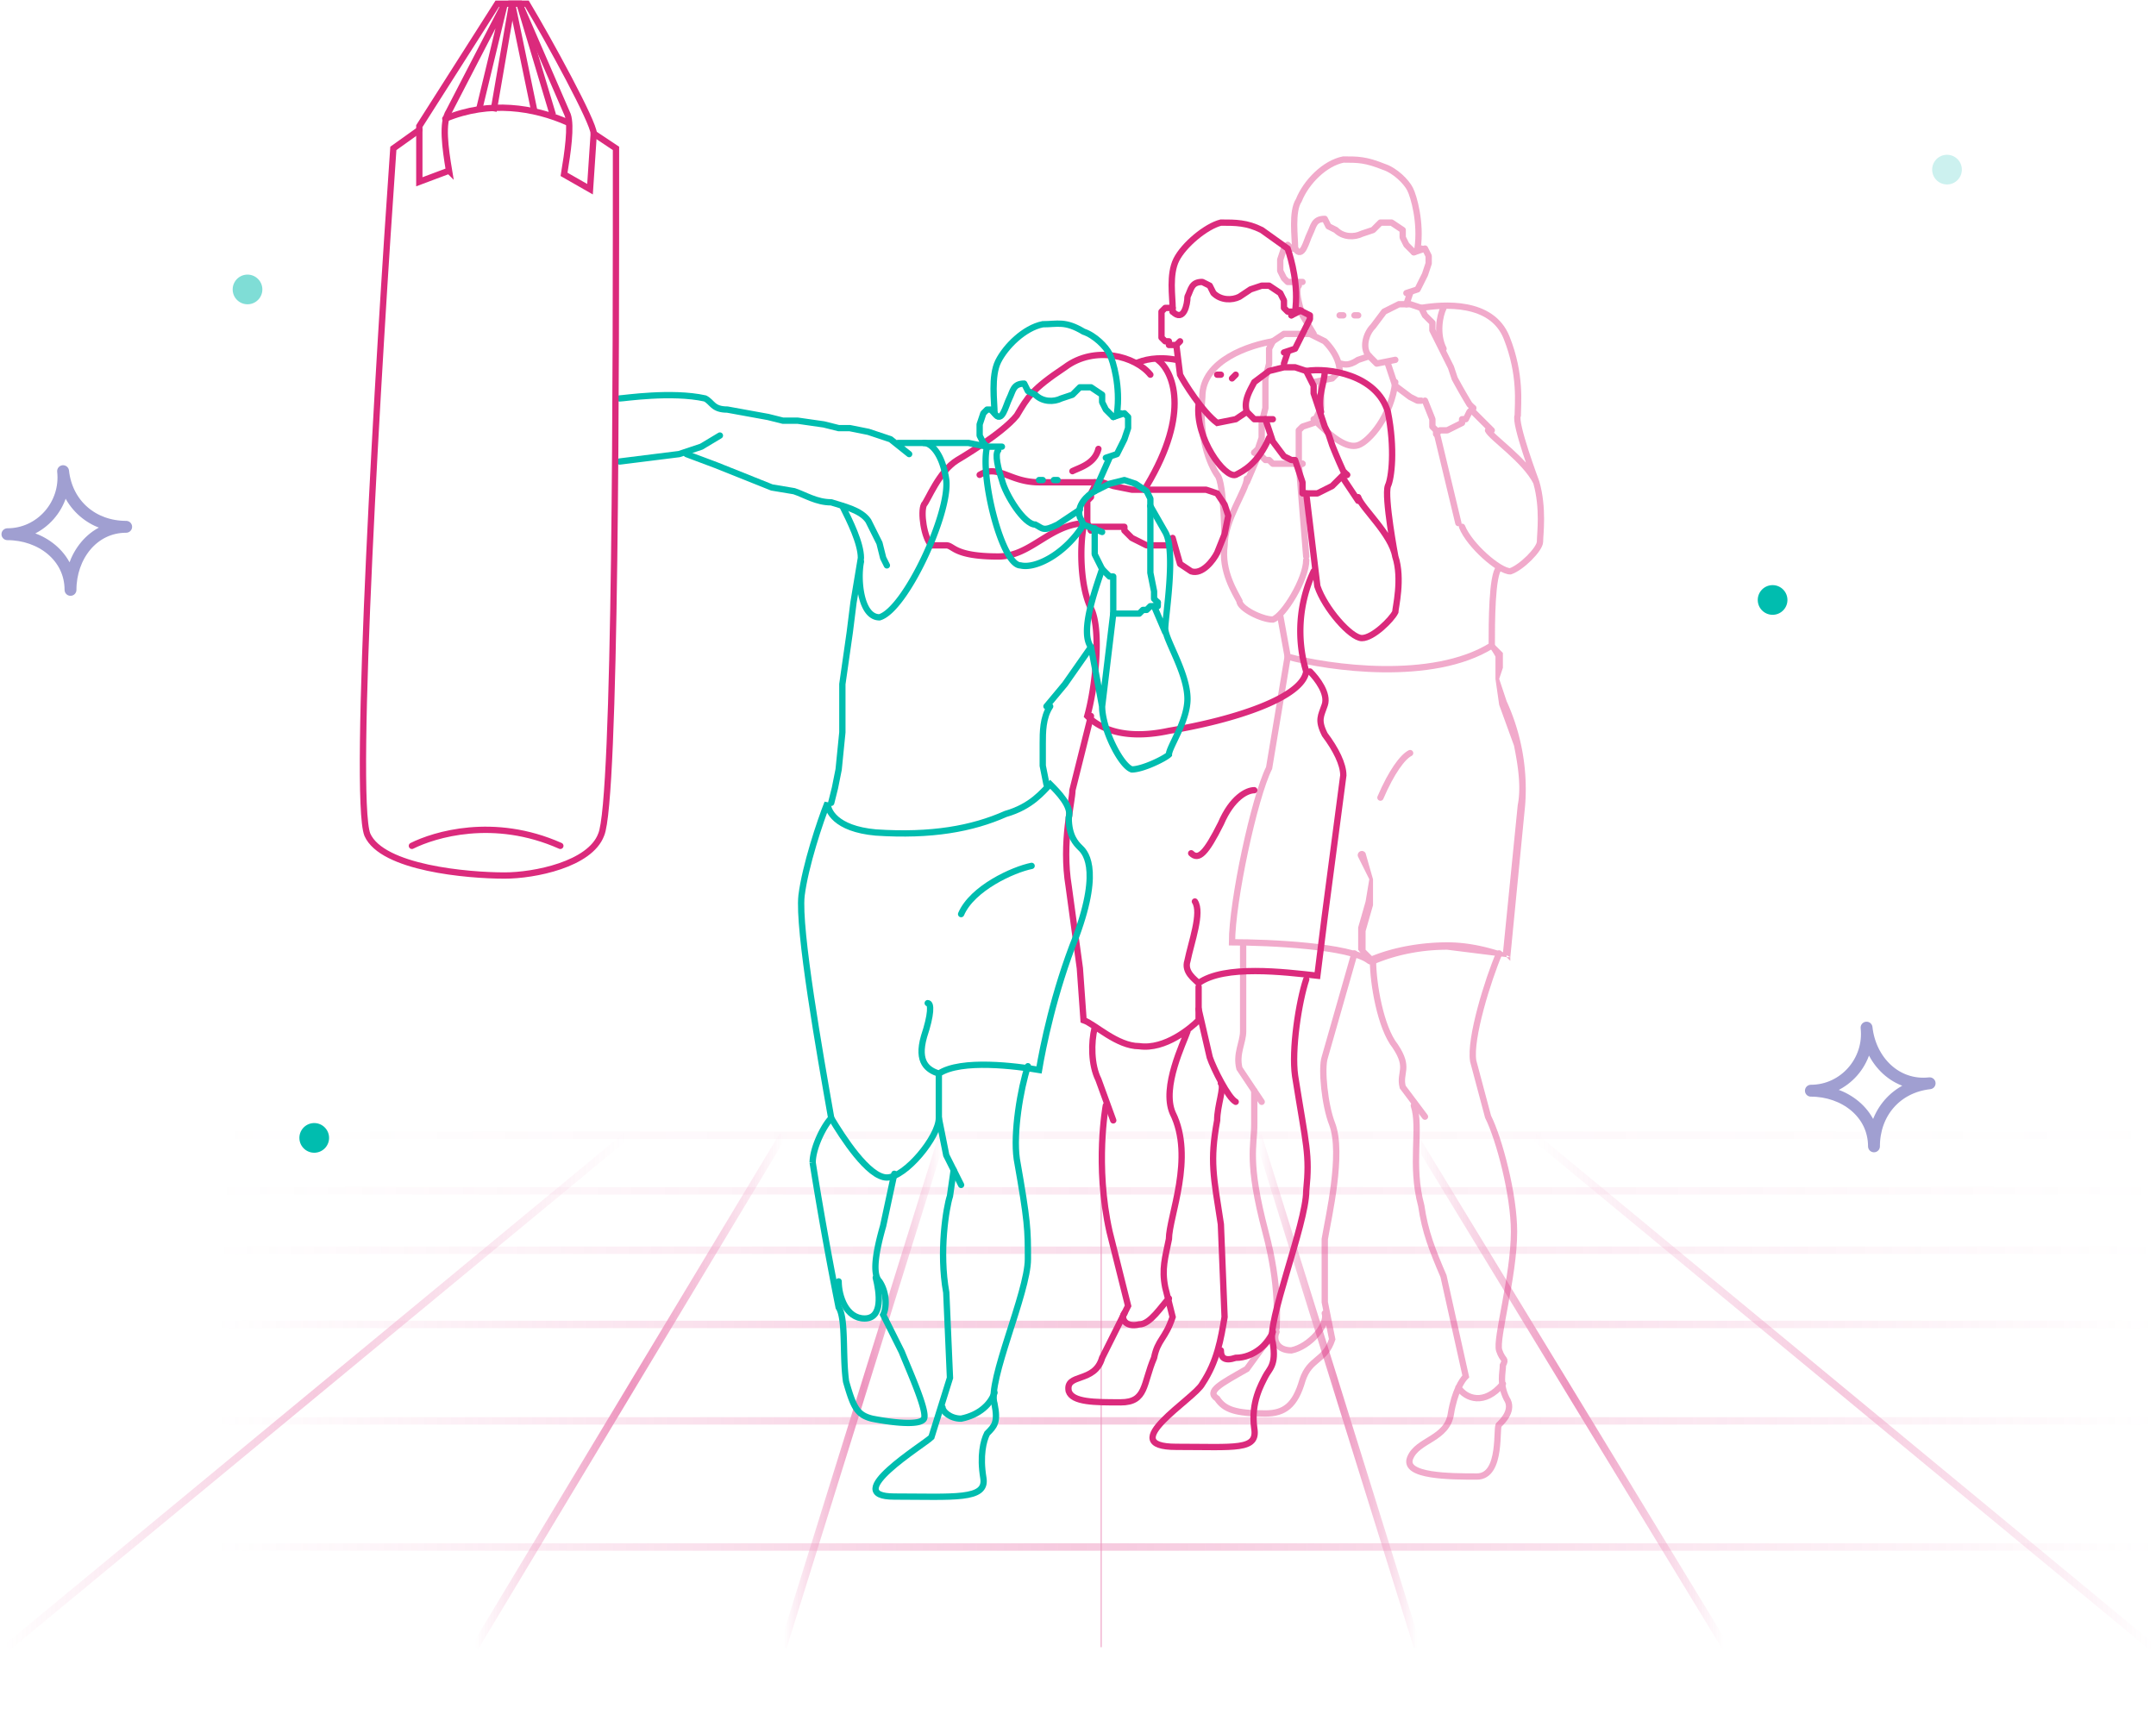 <svg width="581" height="462" fill="none" xmlns="http://www.w3.org/2000/svg"><mask id="a" mask-type="alpha" maskUnits="userSpaceOnUse" x="1" y="161" width="580" height="301"><path d="M1 161h580v300H1V161z" fill="#040027"/></mask><g opacity=".5" stroke-width="2" mask="url(#a)"><path opacity=".5" d="M169 306L2 444" stroke="url(#paint0_linear)"/><path opacity=".1" d="M1 306h579" stroke="url(#paint1_linear)"/><path opacity=".2" d="M1 321h579" stroke="url(#paint2_linear)"/><path opacity=".3" d="M1 337h579" stroke="url(#paint3_linear)"/><path opacity=".5" d="M1 357h579" stroke="url(#paint4_linear)"/><path opacity=".5" d="M1 383h579" stroke="url(#paint5_linear)"/><path opacity=".5" d="M1 417h579" stroke="url(#paint6_linear)"/><path d="M211 306l-83 138" stroke="url(#paint7_linear)"/><path d="M254 306l-43 138" stroke="url(#paint8_linear)"/><path d="M297 306l-1 138" stroke="url(#paint9_linear)"/><path d="M339 306l43 138" stroke="url(#paint10_linear)"/><path d="M381 306l84 138" stroke="url(#paint11_linear)"/><path opacity=".5" d="M413 306l167 138" stroke="url(#paint12_linear)"/></g><g opacity=".4"><path d="M376 97l-5 1-2-2c-2-2-1-6 1-8l3-4 4-2h3l3 1 1 2 2 2v2a4382 4382 0 014 8l1 2 1 3a149 149 0 004 7l1 1M354 103l5-1 2-2c0-3-2-6-4-8l-4-2h-7l-3 2-1 2v4l-1 4v8l-1 4v4l-1 3-1 1" stroke="#DB2A7C" stroke-width="1.7" stroke-linecap="round" stroke-linejoin="round"/><path d="M374 98l1 3 1 3 4 3 2 1h1M356 103v7l-2 4-3 1-1 1M384 108l2 5v2l1 1v1M350 116v9h1M387 117l1-1h2l2-1 2-1v-1h1l1-2 1-1s0 0 0 0" stroke="#DB2A7C" stroke-width="1.7" stroke-linecap="round" stroke-linejoin="round"/><path d="M351 125h-8l-1-1h-1l-1-1-1-1h-1M349 67h-1l-1-1-1 1-1 3v3l1 2 1 1s0 0 0 0h1s0 0 0 0h1s0 0 0 0h2M381 68l3-1 1 2v2l-1 3-1 2-1 2-3 1" stroke="#DB2A7C" stroke-width="1.7" stroke-linecap="round" stroke-linejoin="round"/><path d="M350 77c-1 1 0 5 1 8l3 5m15 6l-3 1c-3 2-4 1-5 1M380 79l-1 3M349 67c0-3-1-10 1-13 2-5 7-10 12-11 4 0 6 0 11 2 3 1 6 4 7 6s3 9 2 16" stroke="#DB2A7C" stroke-width="1.7" stroke-linecap="round"/><path d="M381 68l2-1M349 67c2 3 3-2 4-4s1-4 4-4l1 2 2 1c2 2 5 2 7 1l3-1 2-2h3l3 2v2l1 2 1 1 1 1M361 85h1M365 85h1" stroke="#DB2A7C" stroke-width="1.7" stroke-linecap="round" stroke-linejoin="round"/><path d="M394 142c2 5 10 12 13 12 3-1 8-6 8-8s1-9-1-16m0 0c-3-6-12-12-13-14m13 14s-6-16-5-18c0-3 1-11-3-21s-17-9-23-8M352 151c0 5-6 15-9 16-3 0-9-3-9-5-1-2-5-8-4-15m0 0c0-7 6-15 6-18m-6 18s0-17-2-19c-2-3-5-10-4-21 0-10 13-14 19-15M387 116l6 25M350 125l2 25M397 111l5 5M339 123l-3 7M376 103c-1 9-7 16-10 17s-7-2-12-7M389 83c-1 2-2 7 0 11" stroke="#DB2A7C" stroke-width="1.7" stroke-linecap="round"/><path d="M345 166l2 11c11 3 39 7 55-3 0-6 0-19 2-21" stroke="#DB2A7C" stroke-width="1.7"/><path d="M347 177l-5 30c-4 8-10 36-10 47 10 0 32 1 37 5" stroke="#DB2A7C" stroke-width="1.7" stroke-linecap="round"/><path d="M410 217h-1 1zm-4 41l1 1v-1h-1zm-36 1l-1 1h1v-1zm0-22zm-2-7a1 1 0 00-2 1l2-1zm33-56a19 19 0 012 3v1h2v-2l-1-1-2-2-1 1zm2 4v5l1 7 2-1-2-6 1-3v-2h-2zm1 12l4 11c1 5 2 11 1 16h2a57 57 0 00-5-28l-2 1zm5 27l-4 40 2 1 4-41h-2zm-3 40c-3-1-9-3-16-3-6 0-14 1-21 4l1 2c7-3 14-4 20-4l16 2v-1zm-36 1l-2-2v-5l-2-1v6l3 4 1-2zm-2-7l2-7v-7h-1l-1 6-2 7 2 1zm2-14l-2-7-2 1 3 6h1z" fill="#DB2A7C"/><path d="M380 203c-2 1-5 5-8 12M335 255v23c0 3-2 6-1 10l6 9" stroke="#DB2A7C" stroke-width="1.7" stroke-linecap="round"/><path d="M338 294v9c0 6-2 10 3 29 4 15 3 24 3 26l-8 11c-7 4-11 6-8 8 2 3 5 4 13 4 5 0 8-2 10-9 2-6 6-5 8-11l-2-10v-17c1-6 5-23 2-31-2-5-3-15-2-18l8-28M370 259c0 6 2 18 6 23 4 6 1 7 2 11l6 8" stroke="#DB2A7C" stroke-width="1.7" stroke-linecap="round"/><path d="M404 257c-3 7-8 23-7 29l4 15c3 6 7 21 7 31 0 12-5 29-4 32s2 2 1 4c0 2-1 5 1 9 2 3-1 6-2 7-1 0 1 14-6 14s-20 0-18-5 10-5 11-12c1-6 3-9 4-10l-6-27c-3-7-5-12-6-19-3-11 0-21-2-27M393 374c2 3 7 5 12-1M344 359c-1 2 0 5 4 5 5-1 10-7 9-10" stroke="#DB2A7C" stroke-width="1.7" stroke-linecap="round"/></g><path d="M329 364c0 2 1 3 4 2 5 0 9-4 10-7M323 272l3 13c1 3 5 11 7 12" stroke="#DB2A7C" stroke-width="1.7" stroke-linecap="round"/><path d="M329 292c1 1-1 6-1 10-2 11-1 15 1 28l1 25c-1 6-2 12-6 18-2 4-24 17-7 17 16 0 22 1 21-5-1-7 2-12 3-14s3-3 2-9c-2-5 9-32 9-41 1-10 0-12-3-31-1-7 1-20 3-26" stroke="#DB2A7C" stroke-width="1.7" stroke-linecap="round"/><path d="M343 113h-5l-2-2c-1-3 1-6 2-8l4-3 4-1h3l3 1 1 2 1 2v2l1 3 2 6 1 2 1 3a145 145 0 003 7l1 1" stroke="#DB2A7C" stroke-width="1.7" stroke-linecap="round" stroke-linejoin="round"/><path d="M341 113l1 3 1 3 3 4 2 1h1M349 124l2 6v3s0 0 0 0M351 133h4l2-1 2-1s0 0 0 0l1-1 1-1 1-1h1M316 84v-1h-2l-1 1v7l1 1h1v1s0 0 0 0h2l1-1M348 85c1-1 2-2 3-1l2 1v1l-1 2-1 2-1 2-1 2-3 1" stroke="#DB2A7C" stroke-width="1.7" stroke-linecap="round" stroke-linejoin="round"/><path d="M317 93l1 8c1 2 6 10 10 13l5-1 3-2" stroke="#DB2A7C" stroke-width="1.7" stroke-linecap="round"/><path d="M316 145l2 7 3 2c3 1 6-3 7-5l2-5 1-5-1-3-2-3-3-1h-3-17l-5-1-3-1h-1" stroke="#DB2A7C" stroke-width="1.7" stroke-linecap="round" stroke-linejoin="round"/><path d="M316 147h-7l-4-2-2-2v-1M303 142h-8-1v1" stroke="#DB2A7C" stroke-width="1.7" stroke-linecap="round" stroke-linejoin="round"/><path d="M294 143l-1-2v-2-2-2l1-1v-1l1-2v-1h1" stroke="#DB2A7C" stroke-width="1.7" stroke-linecap="round" stroke-linejoin="round"/><path d="M251 147c-2-2-3-9-2-11 1-1 4-9 9-12 0 0 12-7 16-12 3-5 4-7 13-13 8-6 19-3 23 2M347 95l-1 3M316 83c0-3-1-9 1-13s8-9 12-10c4 0 7 0 11 2l7 5c1 3 3 10 2 17" stroke="#DB2A7C" stroke-width="1.7" stroke-linecap="round"/><path d="M348 85l2-1M316 84c3 3 4-2 4-4 1-2 1-4 4-4l2 1 1 2c2 2 5 2 7 1l3-2 3-1h2l3 2 1 2v2l1 1h1M328 101h1M332 102l1-1" stroke="#DB2A7C" stroke-width="1.7" stroke-linecap="round" stroke-linejoin="round"/><path d="M355 158c2 6 9 14 12 14s8-5 9-7c0-1 2-9 0-15m0 0c-1-6-9-13-10-16m10 16s-3-16-2-19c1-2 2-10 0-20-3-10-16-12-22-11M352 133l3 25M362 129l4 6M357 100c0 3-2 7-1 11" stroke="#DB2A7C" stroke-width="1.7" stroke-linecap="round"/><path d="M306 98c2-1 6-2 11-1" stroke="#DB2A7C" stroke-width="1.7"/><path d="M292 142c-1 5-1 16 2 22s1 22-1 29c2 2 8 7 22 4 18-3 36-9 37-16a38 38 0 012-27M251 147h4c2 0 2 3 14 3 9 0 14-9 24-9M295 130h-15c-8 0-11-5-16-2M289 127c2-1 6-2 7-6" stroke="#DB2A7C" stroke-width="1.7" stroke-linecap="round"/><path d="M353 181c2 2 5 6 4 9s-2 4 0 8c3 4 5 8 5 11l-5 38-2 16c-9-1-25-3-32 2-1-1-4-3-3-6 1-5 4-13 2-16" stroke="#DB2A7C" stroke-width="1.7" stroke-linecap="round"/><path d="M294 193l-5 20c0 3-3 14-1 26l3 22 1 14c3 1 9 7 15 7 7 1 14-5 16-7v-9M298 298s-3 16 1 34l5 20-7 14c-2 7-10 4-9 9 1 3 7 3 14 3s6-5 9-12c1-5 3-5 5-11l-2-8c-1-5 0-8 1-13 0-6 7-22 1-34-3-7 3-19 4-22M312 97c4 3 9 14-3 34M323 109c-1 9 7 20 10 19 2-1 6-3 9-10M338 213c-2 0-6 2-9 9-4 8-6 10-8 8" stroke="#DB2A7C" stroke-width="1.7" stroke-linecap="round"/><path d="M295 277c-1 4-1 10 1 14l4 11M303 354c-1 1 0 4 4 3 3 0 6-5 8-7" stroke="#DB2A7C" stroke-width="1.7" stroke-linecap="round"/><g filter="url(#filter0_d)" stroke="#00BDAF" stroke-width="1.7" stroke-linecap="round"><path d="M254 376c0 1 2 3 5 3 5-1 8-4 9-7"/><path d="M297 140l-5-2-1-2c-1-3 2-6 4-7l4-2 4-1 3 1 3 2 1 2v20l1 5v2l1 1" stroke-linejoin="round"/><path d="M295 139v7l2 4 2 2h1M300 152v10M300 162h7l1-1h1l1-1h2v-1M294 171l-7 10-5 6M283 187c-2 3-2 7-2 10v6l1 5M227 133c2 4 5 10 5 14l-2 12-1 8-2 14v13l-1 10-1 5-1 4M167 121l16-2 6-2 5-3" stroke-linejoin="round"/><path d="M185 119l8 3 10 4 5 2 6 1c3 1 6 3 10 3 3 1 8 2 10 5l3 6 1 4 1 2M167 104c1 0 14-2 23 0 2 1 2 3 6 3l11 2 4 1h4l7 1 4 1h3l5 1 6 2 5 4M242 116h19l5 1M268 108l-1-1h-1l-1 1-1 3v3l1 2 1 1s0 0 0 0h1s0 0 0 0h1s0 0 0 0h2M300 109l3-1 1 1v3l-1 3-1 2-1 2-3 1" stroke-linejoin="round"/><path d="M269 118c-1 1 0 5 1 8 1 4 6 12 9 12 2 1 2 2 6 0l6-4M299 120l-4 9M268 108c0-3-1-10 1-14s7-9 12-10c4 0 6-1 11 2 3 1 6 4 7 6s3 9 2 16"/><path d="M300 109l2-1M268 108c2 3 3-2 4-4s1-4 4-4l1 2 2 1c2 2 5 2 7 1l3-1 2-2h3l3 2v2l1 2 1 1 1 1M280 126h1M284 126h1" stroke-linejoin="round"/><path d="M253 286c6-4 21-2 27-1 1-6 4-21 10-36 7-19 2-23 1-24s-3-3-3-8c1-3-3-7-5-9-2 2-5 6-12 8-9 4-20 6-35 5-11-1-13-6-13-8-2 5-6 17-7 25-1 9 5 43 8 60 3 5 10 16 15 16s14-11 14-16v-12zm0 0c-3-1-6-3-4-10 2-6 2-9 1-9"/><path d="M253 298l2 10 4 8"/><path d="M257 312l-1 7c-1 3-3 15-1 26l1 23-5 16c-2 2-25 16-10 16 16 0 25 1 24-5s0-10 1-12c2-2 3-3 2-8-2-6 9-30 9-39 0-8 0-10-3-27-1-7 1-19 3-25"/><path d="M224 298c-2 2-5 8-5 12a1013 1013 0 007 39c2 3 1 13 2 20 2 7 3 9 7 10 5 1 13 2 14 0s-4-13-6-18l-5-10c1-2 1-6-1-9-2-2-1-8 1-15l3-14M232 148c-1 5 0 15 5 15 7-2 19-28 18-37-1-7-4-10-6-10M294 171l3 16c0 6 5 16 8 17 3 0 9-3 10-4 0-2 5-9 5-15 0-7-6-16-6-19s3-21 0-26l-4-7M300 162l-3 25M311 160l3 7M266 117c-2 8 4 32 9 32 4 1 12-3 17-11M297 150c-2 6-6 17-3 21"/><path d="M226 342c0 4 2 10 7 10s4-7 3-11M278 230c-5 1-16 6-19 13"/></g><path d="M113 35l-7 5c-4 57-11 175-7 185 4 9 27 11 37 11 8 0 23-3 26-11 4-9 4-127 4-185l-6-4m-40-4c12-5 24-3 33 1M111 228c6-3 22-8 40 0" stroke="#DB2A7C" stroke-width="1.7" stroke-linecap="round"/><path d="M121 46l-8 3V34l21-33h2l-15 29c-2 3-1 10 0 16zM152 47l7 4 1-15c0-3-12-25-18-35h-2l13 30c1 3 0 10-1 16zM129 30l7-29h2l-5 29" stroke="#DB2A7C" stroke-width="1.7"/><path d="M149 31l-9-30h-2l6 29" stroke="#DB2A7C" stroke-width="1.7"/><path d="M505 309c0-9 6-16 15-17M505 309c0-9-8-15-17-15M503 277c1 9-6 17-15 17M503 277c1 9 8 16 17 15" stroke="#A09FD1" stroke-width="3.2" stroke-linecap="round" stroke-linejoin="round"/><circle cx="85.3" cy="307.3" r="4" transform="rotate(176 85 307)" fill="#00BDAF"/><circle cx="478.3" cy="162.3" r="4" transform="rotate(176 478 162)" fill="#00BDAF"/><path d="M19 159c0-9 6-17 15-17M19 159c0-9-8-15-17-15M17 127c1 9-6 17-15 17M17 127c1 9 8 15 17 15" stroke="#A09FD1" stroke-width="3.2" stroke-linecap="round" stroke-linejoin="round"/><circle opacity=".2" cx="525.3" cy="46.3" r="4" transform="rotate(176 525 46)" fill="#00BDAF"/><circle opacity=".5" cx="67.3" cy="78" r="4" transform="rotate(176 67 78)" fill="#00BDAF"/><defs><linearGradient id="paint0_linear" x1="168.5" y1="306.3" x2="1.5" y2="306.3" gradientUnits="userSpaceOnUse"><stop stop-color="#DB2A7D" stop-opacity="0"/><stop offset=".5" stop-color="#DB2A7D"/><stop offset="1" stop-color="#DB2A7D" stop-opacity="0"/></linearGradient><linearGradient id="paint1_linear" x1="580" y1="306" x2="1" y2="306" gradientUnits="userSpaceOnUse"><stop stop-color="#DB2A7D" stop-opacity="0"/><stop offset=".5" stop-color="#DB2A7D"/><stop offset=".9" stop-color="#DB2A7D" stop-opacity="0"/></linearGradient><linearGradient id="paint2_linear" x1="580" y1="321" x2="1" y2="321" gradientUnits="userSpaceOnUse"><stop stop-color="#DB2A7D" stop-opacity="0"/><stop offset=".5" stop-color="#DB2A7D"/><stop offset=".9" stop-color="#DB2A7D" stop-opacity="0"/></linearGradient><linearGradient id="paint3_linear" x1="580" y1="337.3" x2="1" y2="337.3" gradientUnits="userSpaceOnUse"><stop stop-color="#DB2A7D" stop-opacity="0"/><stop offset=".5" stop-color="#DB2A7D"/><stop offset=".9" stop-color="#DB2A7D" stop-opacity="0"/></linearGradient><linearGradient id="paint4_linear" x1="580" y1="356.8" x2="1" y2="356.8" gradientUnits="userSpaceOnUse"><stop stop-color="#DB2A7D" stop-opacity="0"/><stop offset=".5" stop-color="#DB2A7D"/><stop offset=".9" stop-color="#DB2A7D" stop-opacity="0"/></linearGradient><linearGradient id="paint5_linear" x1="580" y1="383.2" x2="1" y2="383.2" gradientUnits="userSpaceOnUse"><stop stop-color="#DB2A7D" stop-opacity="0"/><stop offset=".5" stop-color="#DB2A7D"/><stop offset=".9" stop-color="#DB2A7D" stop-opacity="0"/></linearGradient><linearGradient id="paint6_linear" x1="580" y1="416.5" x2="1" y2="416.5" gradientUnits="userSpaceOnUse"><stop stop-color="#DB2A7D" stop-opacity="0"/><stop offset=".5" stop-color="#DB2A7D"/><stop offset=".9" stop-color="#DB2A7D" stop-opacity="0"/></linearGradient><linearGradient id="paint7_linear" x1="211.2" y1="306.2" x2="127.9" y2="306.2" gradientUnits="userSpaceOnUse"><stop stop-color="#DB2A7D" stop-opacity="0"/><stop offset=".5" stop-color="#DB2A7D"/><stop offset="1" stop-color="#DB2A7D" stop-opacity="0"/></linearGradient><linearGradient id="paint8_linear" x1="253.8" y1="306.2" x2="211.2" y2="306.2" gradientUnits="userSpaceOnUse"><stop stop-color="#DB2A7D" stop-opacity="0"/><stop offset=".5" stop-color="#DB2A7D"/><stop offset="1" stop-color="#DB2A7D" stop-opacity="0"/></linearGradient><linearGradient id="paint9_linear" x1="297" y1="306.2" x2="296.5" y2="306.2" gradientUnits="userSpaceOnUse"><stop stop-color="#DB2A7D" stop-opacity="0"/><stop offset=".5" stop-color="#DB2A7D"/><stop offset="1" stop-color="#DB2A7D" stop-opacity="0"/></linearGradient><linearGradient id="paint10_linear" x1="339.1" y1="306.2" x2="381.8" y2="306.2" gradientUnits="userSpaceOnUse"><stop stop-color="#DB2A7D" stop-opacity="0"/><stop offset=".5" stop-color="#DB2A7D"/><stop offset="1" stop-color="#DB2A7D" stop-opacity="0"/></linearGradient><linearGradient id="paint11_linear" x1="381.3" y1="306.2" x2="464.5" y2="306.2" gradientUnits="userSpaceOnUse"><stop stop-color="#DB2A7D" stop-opacity="0"/><stop offset=".5" stop-color="#DB2A7D"/><stop offset="1" stop-color="#DB2A7D" stop-opacity="0"/></linearGradient><linearGradient id="paint12_linear" x1="413" y1="306.3" x2="580" y2="306.3" gradientUnits="userSpaceOnUse"><stop stop-color="#DB2A7D" stop-opacity="0"/><stop offset=".5" stop-color="#DB2A7D"/><stop offset="1" stop-color="#DB2A7D" stop-opacity="0"/></linearGradient><filter id="filter0_d" x="148.9" y="69.6" width="188.3" height="351.3" filterUnits="userSpaceOnUse" color-interpolation-filters="sRGB"><feFlood flood-opacity="0" result="BackgroundImageFix"/><feColorMatrix in="SourceAlpha" type="matrix" values="0 0 0 0 0 0 0 0 0 0 0 0 0 0 0 0 0 0 127 0"/><feOffset dy="3.4"/><feGaussianBlur stdDeviation="8.4"/><feColorMatrix type="matrix" values="0 0 0 0 0 0 0 0 0 0.741 0 0 0 0 0.686 0 0 0 0.8 0"/><feBlend mode="normal" in2="BackgroundImageFix" result="effect1_dropShadow"/><feBlend mode="normal" in="SourceGraphic" in2="effect1_dropShadow" result="shape"/></filter></defs></svg>